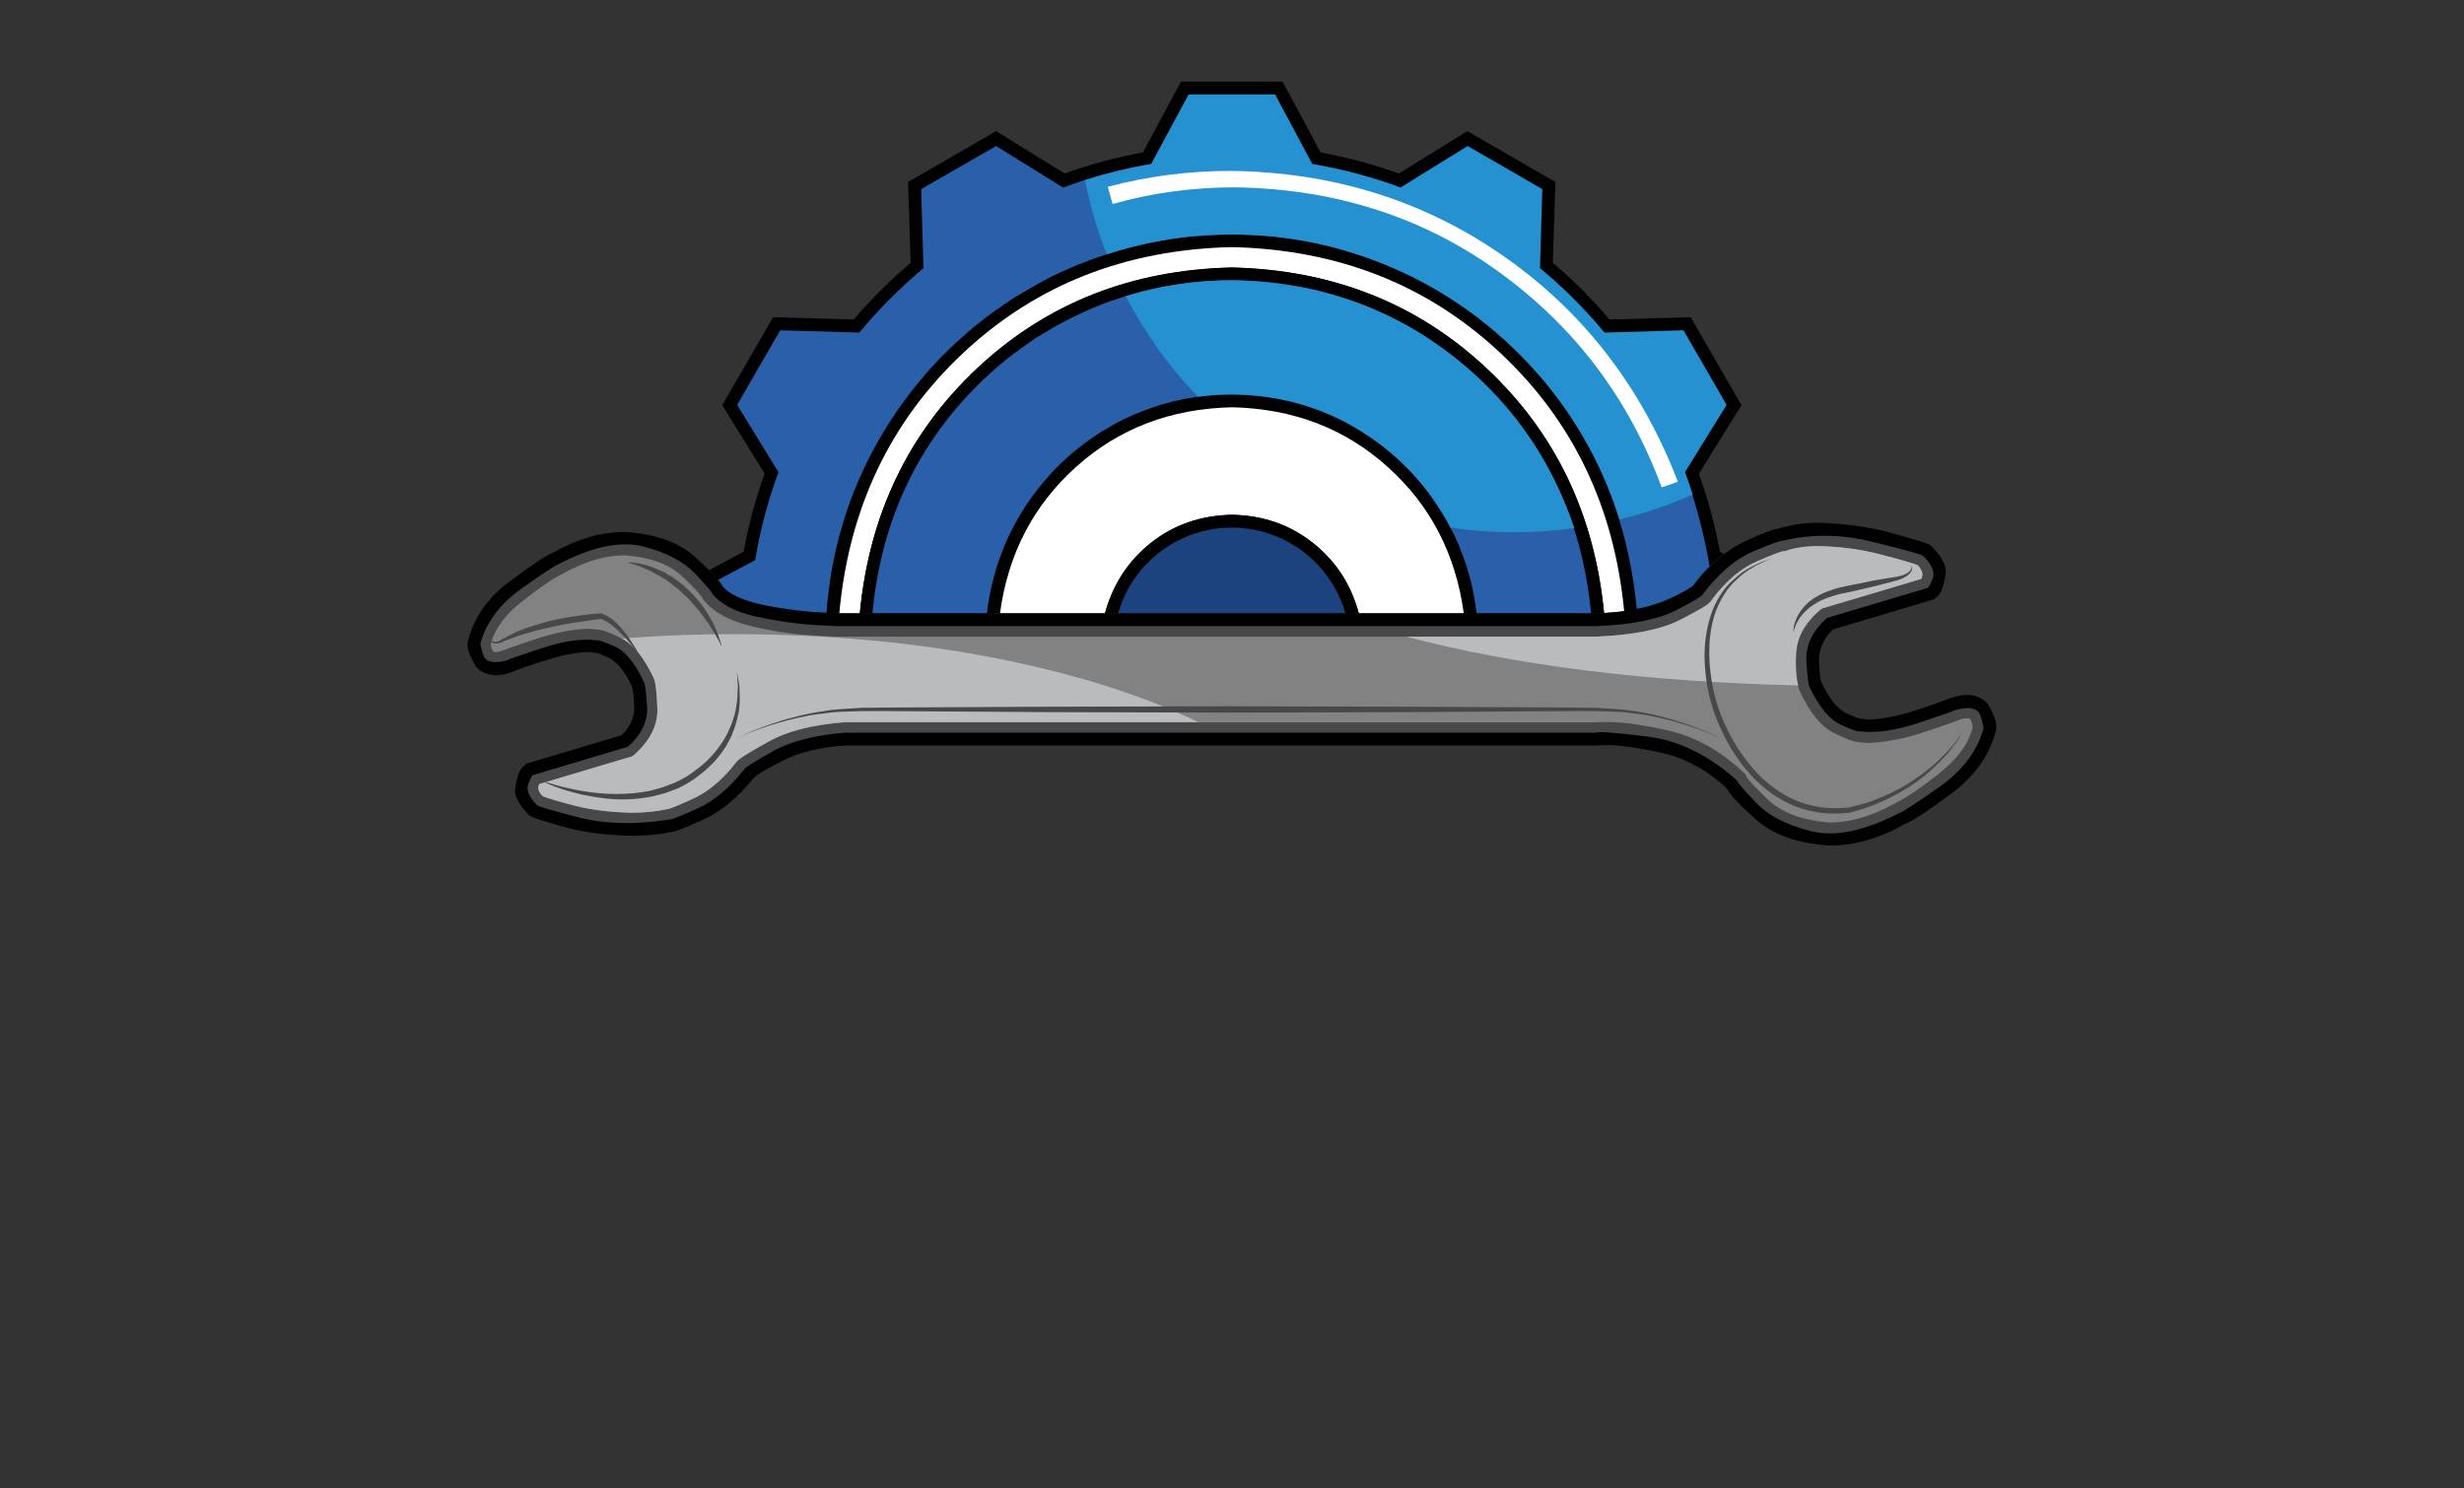 <svg width="480" height="290" xmlns="http://www.w3.org/2000/svg">

 <rect width="100%" height="100%" fill="#333333" stroke="none"/>

 <g>
  <title>background</title>
  <rect fill="none" id="canvas_background" height="402" width="582" y="-1" x="-1"/>
 </g>
 <g>
  <title>Layer 1</title>
  <g transform="matrix(1,0,0,1,0,0) matrix(1,0,0,1,-0.5,-0.5) " id="surface2">
   <path id="svg_1" fill-rule="evenodd" fill="rgb(0.392%,0.392%,0.392%)" d="m335.551,108c-0.969,-5.234 -2.336,-10.301 -4.102,-15.199l8.301,-13.352l-9.898,-17.148l-15.801,0.449c-3.367,-3.965 -7.051,-7.648 -11.051,-11.051l0.5,-15.75l-17.148,-9.898l-13.352,8.25c-4.934,-1.766 -10.016,-3.133 -15.25,-4.102l-7.398,-13.801l-19.801,0l-7.402,13.801c-5.266,0.969 -10.348,2.336 -15.25,4.102l-13.348,-8.25l-17.152,9.898l0.5,15.75c-4,3.402 -7.699,7.086 -11.098,11.051l-15.699,-0.449l-9.902,17.148l8.25,13.301c-1.766,4.934 -3.133,10.016 -4.098,15.25l-6.652,3.551c1.469,1.699 2.316,2.781 2.551,3.25c0.602,0.766 1.566,1.434 2.898,2c0,0 0,0 0,0c0.301,0.133 0.602,0.25 0.902,0.348c0.066,0.035 0.117,0.051 0.148,0.051c0.633,0.234 1.301,0.449 2,0.652c0.035,0.031 0.086,0.047 0.152,0.047c0.363,0.102 0.73,0.203 1.098,0.301c0.035,0 0.066,0 0.102,0c0.332,0.102 0.684,0.184 1.051,0.25c0.066,0 0.113,0.016 0.148,0.051c0.398,0.066 0.801,0.133 1.199,0.199c0.035,0.035 0.086,0.051 0.152,0.051c0.398,0.066 0.797,0.133 1.199,0.199c0,0 0.016,0 0.051,0c0.398,0.066 0.797,0.133 1.199,0.199c0.098,0.035 0.184,0.051 0.25,0.051c0.832,0.102 1.664,0.199 2.5,0.301c0.066,0 0.148,0.016 0.25,0.051c0.398,0.031 0.801,0.066 1.199,0.098c0.066,0 0.117,0 0.148,0c0.402,0.035 0.785,0.066 1.152,0.102c0.066,0 0.133,0 0.199,0c0.398,0.035 0.801,0.066 1.199,0.102c0.066,0 0.133,0 0.199,0c0.367,0.031 0.719,0.047 1.051,0.047c0.066,0 0.117,0 0.152,0c0.398,0.035 0.781,0.051 1.148,0.051c0.066,0 0.133,0 0.199,0c0.402,0.035 0.766,0.051 1.102,0.051l147.051,0c5.664,-0.199 10.082,-1 13.25,-2.398c3.199,-1.367 5.113,-2.367 5.75,-3c0.363,-0.566 0.75,-1.102 1.148,-1.602c0.035,-0.035 0.066,-0.066 0.102,-0.102c0.434,-0.5 0.863,-0.98 1.297,-1.449c0,0 0.02,-0.016 0.051,-0.051c0.902,-0.898 1.816,-1.73 2.75,-2.5c0.035,0 0.035,0 0,0c0.234,-0.164 0.449,-0.316 0.652,-0.449l-0.801,-0.449"/>
   <path id="svg_2" fill-rule="evenodd" fill="rgb(0.392%,0.392%,0.392%)" d="m296.852,69.898c-0.703,-0.73 -1.434,-1.449 -2.203,-2.148c-0.133,-0.133 -0.281,-0.285 -0.449,-0.449c-0.699,-0.633 -1.398,-1.25 -2.098,-1.852c-0.234,-0.199 -0.469,-0.398 -0.703,-0.598c-0.664,-0.566 -1.332,-1.117 -2,-1.652c-0.297,-0.234 -0.613,-0.465 -0.949,-0.699c-0.633,-0.5 -1.281,-0.984 -1.949,-1.449c-0.332,-0.266 -0.684,-0.516 -1.051,-0.75c-0.633,-0.434 -1.266,-0.867 -1.898,-1.301c-0.434,-0.266 -0.852,-0.535 -1.25,-0.801c-0.602,-0.367 -1.219,-0.734 -1.852,-1.098c-0.465,-0.27 -0.934,-0.535 -1.398,-0.801c-0.602,-0.336 -1.219,-0.668 -1.852,-1c-0.465,-0.266 -0.949,-0.516 -1.449,-0.75c-0.602,-0.336 -1.215,-0.633 -1.852,-0.902c-0.531,-0.266 -1.066,-0.516 -1.598,-0.75c-0.602,-0.266 -1.199,-0.516 -1.801,-0.75c-0.566,-0.23 -1.133,-0.465 -1.699,-0.699c-0.602,-0.234 -1.199,-0.449 -1.801,-0.648c-0.602,-0.234 -1.199,-0.434 -1.801,-0.602c-0.598,-0.199 -1.199,-0.398 -1.801,-0.598c-0.633,-0.168 -1.266,-0.352 -1.898,-0.551c-0.566,-0.168 -1.148,-0.316 -1.75,-0.449c-0.668,-0.168 -1.332,-0.316 -2,-0.453c-0.566,-0.164 -1.148,-0.297 -1.75,-0.398c-0.699,-0.133 -1.398,-0.266 -2.102,-0.398c-0.566,-0.102 -1.133,-0.184 -1.699,-0.25c-0.766,-0.137 -1.516,-0.234 -2.25,-0.301c-0.531,-0.066 -1.066,-0.133 -1.598,-0.199c-0.867,-0.066 -1.734,-0.137 -2.602,-0.203c-0.434,-0.031 -0.883,-0.066 -1.352,-0.098c-1.297,-0.066 -2.613,-0.102 -3.949,-0.102c-1.332,0 -2.664,0.035 -4,0.102c-0.434,0.031 -0.867,0.066 -1.301,0.098c-0.898,0.066 -1.766,0.137 -2.598,0.203c-0.535,0.066 -1.066,0.133 -1.602,0.199c-0.766,0.066 -1.531,0.164 -2.301,0.301c-0.566,0.066 -1.133,0.148 -1.699,0.25c-0.699,0.133 -1.398,0.266 -2.098,0.398c-0.602,0.133 -1.184,0.266 -1.75,0.398c-0.668,0.137 -1.336,0.285 -2,0.453c-0.602,0.164 -1.184,0.332 -1.75,0.5c-0.668,0.164 -1.316,0.348 -1.953,0.547c-0.566,0.168 -1.148,0.352 -1.75,0.551c-0.633,0.199 -1.23,0.402 -1.797,0.602c-0.637,0.234 -1.25,0.465 -1.852,0.699c-0.566,0.234 -1.133,0.449 -1.699,0.648c-0.602,0.27 -1.199,0.535 -1.801,0.801c-0.535,0.234 -1.066,0.484 -1.602,0.75c-0.633,0.266 -1.25,0.566 -1.848,0.902c-0.5,0.23 -1,0.48 -1.5,0.75c-0.602,0.332 -1.219,0.664 -1.852,1c-0.434,0.266 -0.883,0.531 -1.348,0.797c-0.637,0.367 -1.25,0.75 -1.852,1.152c-0.434,0.266 -0.867,0.531 -1.301,0.801c-0.633,0.434 -1.25,0.848 -1.848,1.25c-0.402,0.297 -0.785,0.582 -1.152,0.848c-0.633,0.434 -1.266,0.902 -1.898,1.402c-0.336,0.266 -0.668,0.531 -1,0.797c-0.668,0.5 -1.301,1.02 -1.902,1.551c-0.297,0.234 -0.598,0.484 -0.898,0.75c-0.633,0.566 -1.266,1.152 -1.898,1.75c-0.27,0.199 -0.52,0.418 -0.75,0.652c-0.668,0.633 -1.316,1.281 -1.953,1.949c-0.164,0.164 -0.348,0.348 -0.547,0.551c-0.668,0.73 -1.336,1.449 -2,2.148c-0.102,0.168 -0.219,0.316 -0.352,0.449c-0.699,0.766 -1.383,1.566 -2.051,2.402c-0.066,0.066 -0.117,0.113 -0.148,0.148c-10.133,12.535 -15.902,27.266 -17.301,44.199c0,0 0,0 0,0c0.867,0.035 1.699,0.051 2.5,0.051c1.832,-20.398 9.852,-37.266 24.051,-50.602c14.164,-13.332 31.633,-20.23 52.398,-20.699c20.668,0.469 38.086,7.336 52.25,20.602c14.168,13.234 22.234,30 24.199,50.301c0.836,-0.102 1.652,-0.234 2.453,-0.402c-1.902,-19.465 -9.352,-35.848 -22.352,-49.148c-0.035,-0.035 -0.082,-0.086 -0.148,-0.152"/>
   <path id="svg_3" fill-rule="evenodd" fill="rgb(100%,100%,100%)" d="m240.449,48.648c-20.734,0.469 -38.199,7.367 -52.398,20.703c-14.168,13.332 -22.184,30.215 -24.051,50.648c0.102,0 0.199,0 0.301,0l3.699,0c1.832,-19.266 9.465,-35.199 22.898,-47.801c13.434,-12.598 29.953,-19.133 49.551,-19.598c19.602,0.465 36.117,7 49.551,19.598c13.465,12.566 21.117,28.484 22.949,47.75c1.402,-0.066 2.719,-0.184 3.949,-0.348c-1.934,-20.301 -9.98,-37.086 -24.148,-50.352c-14.168,-13.266 -31.602,-20.133 -52.301,-20.602"/>
   <path id="svg_4" fill-rule="evenodd" fill="rgb(0.392%,0.392%,0.392%)" d="m240.5,52.648c-19.602,0.469 -36.133,7 -49.602,19.602c-13.434,12.602 -21.066,28.516 -22.898,47.75l2.5,0c1.602,-17.266 8.148,-31.801 19.648,-43.602c0.102,-0.066 0.184,-0.148 0.25,-0.25c0.602,-0.633 1.234,-1.25 1.902,-1.848c0.164,-0.133 0.316,-0.285 0.449,-0.449c0.602,-0.535 1.215,-1.066 1.852,-1.602c0.199,-0.199 0.414,-0.398 0.648,-0.602c0.566,-0.465 1.148,-0.934 1.75,-1.398c0.266,-0.234 0.551,-0.449 0.852,-0.648c0.566,-0.434 1.133,-0.867 1.699,-1.301c0.332,-0.234 0.648,-0.449 0.949,-0.652c0.566,-0.398 1.133,-0.781 1.699,-1.148c0.367,-0.234 0.734,-0.465 1.102,-0.699c0.566,-0.336 1.117,-0.668 1.648,-1c0.402,-0.234 0.801,-0.469 1.199,-0.699c0.566,-0.301 1.117,-0.602 1.652,-0.902c0.465,-0.234 0.914,-0.465 1.348,-0.699c0.535,-0.266 1.066,-0.516 1.602,-0.75c0.465,-0.234 0.949,-0.449 1.449,-0.648c0.5,-0.234 1.035,-0.469 1.602,-0.703c0.5,-0.199 1,-0.398 1.5,-0.598c0.531,-0.199 1.066,-0.402 1.598,-0.602c0.535,-0.199 1.066,-0.383 1.602,-0.551c0.535,-0.164 1.066,-0.332 1.602,-0.5c0.531,-0.164 1.082,-0.332 1.648,-0.5c0.535,-0.133 1.066,-0.266 1.602,-0.398c0.566,-0.133 1.148,-0.266 1.75,-0.398c0.531,-0.137 1.047,-0.25 1.547,-0.352c0.637,-0.133 1.27,-0.25 1.902,-0.352c0.5,-0.066 1,-0.148 1.5,-0.25c0.664,-0.098 1.332,-0.184 2,-0.25c0.465,-0.066 0.934,-0.113 1.398,-0.148c0.801,-0.102 1.586,-0.168 2.352,-0.199c0.367,-0.035 0.75,-0.066 1.148,-0.102c1.168,-0.031 2.352,-0.051 3.551,-0.051c1.168,0 2.332,0.02 3.5,0.051c0.398,0.035 0.801,0.066 1.199,0.102c0.766,0.066 1.535,0.133 2.301,0.199c0.465,0.035 0.934,0.082 1.398,0.148c0.703,0.066 1.387,0.152 2.051,0.25c0.5,0.102 1,0.184 1.5,0.25c0.633,0.102 1.25,0.219 1.852,0.352c0.531,0.102 1.051,0.215 1.551,0.352c0.598,0.133 1.199,0.266 1.797,0.398c0.535,0.133 1.051,0.266 1.551,0.398c0.566,0.168 1.133,0.336 1.699,0.5c0.535,0.168 1.066,0.336 1.602,0.5c0.535,0.203 1.066,0.387 1.602,0.551c0.531,0.199 1.066,0.402 1.598,0.602c0.5,0.199 1,0.398 1.5,0.598c0.535,0.234 1.066,0.469 1.602,0.703c0.465,0.199 0.934,0.414 1.398,0.648c0.566,0.234 1.117,0.484 1.652,0.75c0.434,0.234 0.863,0.465 1.297,0.699c0.566,0.301 1.117,0.602 1.652,0.902c0.398,0.23 0.801,0.465 1.199,0.699c0.566,0.301 1.133,0.633 1.699,1c0.336,0.234 0.684,0.465 1.051,0.699c0.602,0.367 1.168,0.75 1.699,1.148c0.336,0.203 0.652,0.418 0.949,0.652c0.602,0.434 1.184,0.867 1.75,1.301c0.27,0.199 0.535,0.414 0.801,0.648c0.602,0.465 1.199,0.934 1.801,1.398c0.199,0.203 0.418,0.402 0.648,0.602c0.602,0.535 1.203,1.066 1.801,1.602c0.168,0.164 0.336,0.316 0.5,0.449c0.633,0.598 1.266,1.215 1.902,1.848c0.066,0.102 0.133,0.184 0.199,0.25c11.5,11.801 18.066,26.336 19.699,43.602c0,0 0,0 0,0l0.852,0c0.566,0 1.113,-0.016 1.648,-0.051c-1.867,-19.234 -9.516,-35.148 -22.949,-47.75c-13.434,-12.566 -29.949,-19.082 -49.551,-19.551"/>
   <path id="svg_5" fill-rule="evenodd" fill="rgb(0.392%,0.392%,0.392%)" d="m284.852,107.102c-0.234,-0.535 -0.469,-1.086 -0.703,-1.652c-0.066,-0.133 -0.133,-0.266 -0.199,-0.398c-0.234,-0.5 -0.484,-1.016 -0.75,-1.551c-0.066,-0.133 -0.148,-0.285 -0.25,-0.449c-0.234,-0.469 -0.484,-0.934 -0.75,-1.402c-0.133,-0.199 -0.234,-0.383 -0.301,-0.547c-0.297,-0.434 -0.582,-0.887 -0.848,-1.352c-0.102,-0.168 -0.219,-0.332 -0.352,-0.5c-0.266,-0.465 -0.551,-0.898 -0.848,-1.301c-0.137,-0.199 -0.27,-0.383 -0.402,-0.551c-0.301,-0.434 -0.598,-0.848 -0.898,-1.25c-0.133,-0.164 -0.285,-0.332 -0.449,-0.5c-0.301,-0.398 -0.617,-0.797 -0.953,-1.199c-0.133,-0.164 -0.281,-0.332 -0.449,-0.5c-0.301,-0.398 -0.633,-0.781 -1,-1.148c-0.133,-0.168 -0.281,-0.336 -0.449,-0.5c-0.332,-0.367 -0.684,-0.734 -1.051,-1.102c-0.164,-0.133 -0.316,-0.266 -0.449,-0.398c-0.398,-0.367 -0.785,-0.734 -1.148,-1.102c-0.102,-0.066 -0.184,-0.133 -0.25,-0.199c-1.336,-1.199 -2.75,-2.316 -4.25,-3.352c-0.203,-0.164 -0.418,-0.332 -0.652,-0.5c-0.332,-0.23 -0.684,-0.449 -1.051,-0.648c-0.266,-0.199 -0.547,-0.383 -0.848,-0.551c-0.336,-0.199 -0.668,-0.398 -1,-0.598c-0.301,-0.168 -0.617,-0.352 -0.949,-0.551c-0.336,-0.168 -0.668,-0.336 -1,-0.5c-0.336,-0.199 -0.668,-0.383 -1,-0.551c-0.336,-0.133 -0.668,-0.285 -1,-0.449c-0.336,-0.168 -0.684,-0.336 -1.051,-0.5c-0.336,-0.133 -0.668,-0.266 -1,-0.402c-0.367,-0.164 -0.734,-0.316 -1.102,-0.449c-0.332,-0.133 -0.664,-0.25 -1,-0.348c-0.398,-0.137 -0.781,-0.27 -1.148,-0.402c-0.336,-0.098 -0.668,-0.199 -1,-0.301c-0.402,-0.133 -0.801,-0.25 -1.199,-0.348c-0.336,-0.102 -0.668,-0.184 -1,-0.25c-0.434,-0.133 -0.852,-0.234 -1.25,-0.301c-0.336,-0.102 -0.668,-0.184 -1,-0.25c-0.434,-0.066 -0.867,-0.133 -1.301,-0.199c-0.336,-0.066 -0.668,-0.133 -1,-0.199c-0.469,-0.035 -0.934,-0.086 -1.402,-0.152c-0.297,-0.031 -0.613,-0.066 -0.949,-0.098c-0.5,-0.066 -1.016,-0.117 -1.551,-0.152c-0.266,0 -0.531,-0.016 -0.797,-0.051c-0.77,-0.031 -1.551,-0.047 -2.352,-0.047c-0.801,0 -1.602,0.016 -2.398,0.047c-0.27,0.035 -0.535,0.051 -0.801,0.051c-0.5,0.035 -1.016,0.086 -1.551,0.152c-0.332,0.031 -0.648,0.066 -0.949,0.098c-0.469,0.035 -0.934,0.086 -1.402,0.152c-0.297,0.066 -0.613,0.133 -0.949,0.199c-0.465,0.066 -0.898,0.133 -1.301,0.199c-0.363,0.102 -0.699,0.184 -1,0.25c-0.434,0.066 -0.848,0.168 -1.25,0.301c-0.363,0.066 -0.715,0.148 -1.047,0.25c-0.367,0.098 -0.75,0.215 -1.152,0.348c-0.367,0.102 -0.715,0.203 -1.051,0.301c-0.363,0.133 -0.75,0.266 -1.148,0.402c-0.332,0.098 -0.668,0.215 -1,0.348c-0.367,0.133 -0.734,0.285 -1.102,0.449c-0.332,0.137 -0.664,0.27 -1,0.402c-0.363,0.164 -0.715,0.332 -1.047,0.5c-0.336,0.133 -0.668,0.281 -1,0.449c-0.336,0.168 -0.668,0.352 -1,0.551c-0.336,0.164 -0.668,0.332 -1,0.5c-0.301,0.199 -0.617,0.383 -0.953,0.551c-0.332,0.199 -0.664,0.398 -1,0.598c-0.266,0.168 -0.547,0.352 -0.848,0.551c-0.336,0.199 -0.684,0.418 -1.051,0.648c-0.199,0.168 -0.418,0.336 -0.648,0.5c-1.469,1.035 -2.887,2.152 -4.25,3.352c-0.066,0.066 -0.137,0.133 -0.203,0.199c-0.398,0.367 -0.797,0.734 -1.199,1.102c-0.133,0.133 -0.266,0.266 -0.398,0.398c-0.367,0.367 -0.734,0.75 -1.102,1.152c-0.164,0.133 -0.316,0.281 -0.449,0.449c-0.332,0.367 -0.668,0.75 -1,1.148c-0.168,0.168 -0.316,0.336 -0.449,0.5c-0.336,0.402 -0.652,0.801 -0.949,1.199c-0.168,0.168 -0.316,0.336 -0.453,0.5c-0.297,0.434 -0.598,0.852 -0.898,1.25c-0.133,0.168 -0.266,0.352 -0.398,0.551c-0.27,0.402 -0.551,0.836 -0.852,1.301c-0.102,0.168 -0.215,0.332 -0.352,0.5c-0.266,0.465 -0.531,0.918 -0.797,1.352c-0.102,0.199 -0.203,0.363 -0.301,0.5c-0.266,0.5 -0.535,0.98 -0.801,1.449c-0.066,0.164 -0.148,0.316 -0.25,0.449c-0.266,0.535 -0.516,1.051 -0.75,1.551c-0.066,0.133 -0.117,0.266 -0.148,0.398c-0.27,0.535 -0.52,1.102 -0.75,1.699c-0.035,0.035 -0.066,0.086 -0.102,0.152c-1.633,4 -2.699,8.234 -3.199,12.699l2.5,0c1.566,-11.566 6.516,-21.082 14.848,-28.551c8.301,-7.5 18.418,-11.367 30.352,-11.598c11.898,0.266 22.016,4.133 30.352,11.598c8.297,7.469 13.23,16.984 14.797,28.551l2.5,0c-0.5,-4.434 -1.566,-8.648 -3.199,-12.648c-0.031,-0.102 -0.066,-0.184 -0.098,-0.25"/>
   <path id="svg_6" fill-rule="evenodd" fill="rgb(100%,100%,100%)" d="m240.5,79.852c-11.934,0.266 -22.051,4.133 -30.352,11.598c-8.332,7.469 -13.281,16.984 -14.848,28.551l20.449,0c1.535,-5.602 4.516,-10.168 8.949,-13.699c4.469,-3.535 9.734,-5.367 15.801,-5.5c6.035,0.133 11.285,1.965 15.75,5.5c4.465,3.531 7.449,8.098 8.949,13.699l20.449,0c-1.566,-11.566 -6.516,-21.082 -14.848,-28.551c-8.301,-7.465 -18.402,-11.332 -30.301,-11.598"/>
   <path id="svg_7" fill-rule="evenodd" fill="rgb(0.392%,0.392%,0.392%)" d="m240.5,100.801c-6.066,0.098 -11.332,1.914 -15.801,5.449c-4.434,3.535 -7.414,8.117 -8.949,13.75l2.551,0c0.031,0 0.031,0 0,0c0.531,-1.801 1.266,-3.5 2.199,-5.102c0,-0.031 0,-0.047 0,-0.047c0.898,-1.566 1.984,-3.02 3.25,-4.352c0,-0.035 0.016,-0.051 0.051,-0.051c0.832,-0.867 1.715,-1.664 2.648,-2.398c0,0 0.016,-0.016 0.051,-0.051c0.465,-0.332 0.934,-0.668 1.398,-1c0.066,-0.035 0.137,-0.066 0.203,-0.102c0.934,-0.598 1.934,-1.133 3,-1.598c0.066,-0.035 0.133,-0.066 0.199,-0.102c0.5,-0.234 1.016,-0.434 1.551,-0.598c0.098,-0.035 0.184,-0.066 0.25,-0.102c0.566,-0.199 1.113,-0.367 1.648,-0.5c0,0 0.016,0 0.051,0c0.531,-0.133 1.082,-0.25 1.648,-0.352c0.102,-0.031 0.199,-0.047 0.301,-0.047c0.535,-0.102 1.082,-0.168 1.648,-0.203c0.102,-0.031 0.203,-0.047 0.301,-0.047c0.602,-0.035 1.199,-0.051 1.801,-0.051c0.566,0 1.148,0.016 1.75,0.051c0.102,0 0.199,0.016 0.301,0.047c0.566,0.035 1.133,0.102 1.699,0.203c0.066,0 0.168,0.016 0.301,0.047c0.531,0.102 1.066,0.219 1.598,0.352c0.035,0 0.051,0 0.051,0c0.566,0.133 1.117,0.301 1.652,0.5c0.098,0.035 0.184,0.066 0.25,0.102c0.531,0.164 1.047,0.363 1.547,0.598c0.066,0.035 0.137,0.066 0.203,0.102c1.066,0.465 2.082,1 3.047,1.598c0.035,0.035 0.086,0.066 0.152,0.102c0.465,0.332 0.934,0.668 1.398,1c0.035,0.035 0.051,0.051 0.051,0.051c0.965,0.734 1.852,1.531 2.648,2.398l0.102,0.051c1.234,1.332 2.301,2.785 3.199,4.352c0.035,0.031 0.051,0.047 0.051,0.047c0.898,1.602 1.617,3.301 2.148,5.102c0,0 0,0 0,0l2.551,0c-1.5,-5.633 -4.484,-10.215 -8.949,-13.75c-4.465,-3.535 -9.715,-5.352 -15.75,-5.449"/>
   <path id="svg_8" fill-rule="evenodd" fill="rgb(16.078%,37.647%,66.275%)" d="m153.801,119.199c0,0 0,0 0,0c2.633,0.367 5.215,0.602 7.75,0.699l-0.051,0c-2.5,-0.098 -5.066,-0.332 -7.699,-0.699"/>
   <path id="svg_9" fill-rule="evenodd" fill="rgb(16.078%,37.647%,66.275%)" d="m240.449,31.148c-11.598,0.066 -22.551,2.035 -32.848,5.902l-13.051,-8.102l-7.301,4.199l-7.301,4.203l0.449,15.398c-4.531,3.801 -8.699,7.984 -12.5,12.551l-15.398,-0.449l-4.199,7.25l-4.199,7.297l8.047,13.102c-2.031,5.5 -3.547,11.215 -4.547,17.148l-7.25,3.852c0,0.035 0,0.051 0,0.051c0.133,0.133 0.25,0.266 0.348,0.398c0,0 0,0 0,0c0.168,0.266 0.301,0.484 0.402,0.652c0.031,0 0.047,0.016 0.047,0.047c0.066,0.066 0.102,0.117 0.102,0.152c0.965,1.164 2.75,2.133 5.352,2.898c0,0 0.016,0 0.047,0c0.469,0.168 0.969,0.316 1.5,0.449c0.066,0 0.117,0 0.152,0c0.531,0.137 1.066,0.27 1.598,0.402c0.066,0 0.137,0 0.203,0c0.566,0.133 1.133,0.25 1.699,0.348c0.066,0 0.117,0 0.148,0c0.602,0.102 1.199,0.203 1.801,0.301c0,0 0,0 0,0c0.035,0 0.051,0 0.051,0c-0.035,0 -0.035,0 0,0c2.633,0.367 5.199,0.602 7.699,0.699c0,0 0,0 0,0c0,0 0,0 0,0c0.199,-2.73 0.535,-5.449 1,-8.148c0.832,-4.699 2.051,-9.25 3.648,-13.648c3.066,-8.203 7.301,-15.652 12.703,-22.352c0.031,-0.066 0.066,-0.117 0.098,-0.148c0.266,-0.336 0.535,-0.652 0.801,-0.953c0.434,-0.5 0.852,-1 1.25,-1.5c0.133,-0.133 0.25,-0.266 0.352,-0.398c0.664,-0.734 1.332,-1.449 2,-2.148c0.199,-0.203 0.383,-0.402 0.547,-0.602c0.668,-0.633 1.316,-1.266 1.953,-1.898c0.266,-0.234 0.516,-0.469 0.75,-0.703c0.633,-0.566 1.266,-1.133 1.898,-1.699c0.301,-0.266 0.602,-0.531 0.898,-0.801c0.137,-0.098 0.25,-0.199 0.352,-0.297c0.5,-0.402 1.016,-0.816 1.551,-1.25c0.332,-0.27 0.664,-0.535 1,-0.801c0.633,-0.469 1.266,-0.934 1.898,-1.402c0.367,-0.266 0.75,-0.531 1.152,-0.797c0.598,-0.434 1.215,-0.852 1.848,-1.25c0.434,-0.301 0.867,-0.586 1.301,-0.852c0.602,-0.367 1.215,-0.734 1.852,-1.102c0.465,-0.266 0.934,-0.531 1.398,-0.797c0.602,-0.367 1.199,-0.703 1.801,-1c0.5,-0.27 1,-0.535 1.5,-0.801c0.633,-0.301 1.25,-0.602 1.848,-0.902c0.535,-0.23 1.066,-0.465 1.602,-0.699c0.602,-0.266 1.199,-0.531 1.801,-0.801c0.598,-0.23 1.184,-0.449 1.75,-0.648c0.367,-0.168 0.75,-0.316 1.148,-0.449c0.234,-0.102 0.449,-0.184 0.652,-0.25c0.598,-0.199 1.199,-0.402 1.797,-0.602c0.602,-0.199 1.203,-0.398 1.801,-0.598c0.633,-0.203 1.266,-0.387 1.902,-0.551c0.566,-0.168 1.148,-0.316 1.75,-0.449c0.664,-0.168 1.332,-0.336 2,-0.5c0.598,-0.137 1.184,-0.25 1.75,-0.352c0.699,-0.168 1.414,-0.301 2.148,-0.398c0.535,-0.102 1.082,-0.203 1.648,-0.301c0.77,-0.102 1.535,-0.199 2.301,-0.301c0.535,-0.066 1.066,-0.133 1.602,-0.199c0.867,-0.066 1.734,-0.117 2.598,-0.152c0.434,-0.066 0.887,-0.098 1.352,-0.098c1.301,-0.102 2.617,-0.133 3.949,-0.102c1.336,-0.031 2.668,0 4,0.102c0.434,0 0.867,0.016 1.301,0.051c0.867,0.066 1.734,0.133 2.602,0.199c0.531,0.066 1.066,0.133 1.598,0.199c0.766,0.102 1.516,0.199 2.25,0.301c0.566,0.098 1.133,0.199 1.699,0.301c0.703,0.098 1.402,0.215 2.102,0.348c0.602,0.133 1.184,0.266 1.75,0.402c0.668,0.133 1.332,0.281 2,0.449c0.602,0.164 1.184,0.332 1.75,0.5c0.668,0.164 1.301,0.348 1.898,0.551c0.602,0.164 1.203,0.348 1.801,0.547c0.602,0.203 1.199,0.402 1.801,0.602c0.602,0.234 1.199,0.465 1.801,0.699c0.566,0.199 1.133,0.418 1.699,0.652c0.602,0.266 1.199,0.531 1.801,0.797c0.566,0.234 1.098,0.469 1.598,0.703c0.637,0.297 1.25,0.598 1.852,0.898c0.5,0.266 1,0.516 1.5,0.75c0.602,0.332 1.215,0.684 1.852,1.051c0.434,0.234 0.883,0.484 1.348,0.75c0.633,0.367 1.25,0.75 1.852,1.148c0.434,0.266 0.848,0.535 1.25,0.801c0.633,0.398 1.266,0.816 1.898,1.25c0.367,0.266 0.734,0.535 1.102,0.801c0.633,0.465 1.281,0.934 1.949,1.398c0.301,0.266 0.602,0.516 0.898,0.75c0.668,0.535 1.336,1.066 2,1.602c0.234,0.199 0.469,0.414 0.703,0.648c0.699,0.602 1.398,1.219 2.098,1.852c0.168,0.133 0.316,0.281 0.449,0.449c0.77,0.699 1.5,1.418 2.203,2.148c0.066,0.035 0.113,0.086 0.148,0.152c13.035,13.301 20.484,29.664 22.352,49.098c0,0 0,0 0,0c1.199,-0.23 2.297,-0.516 3.297,-0.848c2.336,-0.766 4.152,-1.535 5.453,-2.301c0.031,0 0.047,-0.016 0.047,-0.051c0.203,-0.066 0.367,-0.148 0.5,-0.25c0.035,0 0.066,-0.016 0.102,-0.051c0.234,-0.133 0.434,-0.266 0.602,-0.398c0.066,-0.035 0.133,-0.066 0.199,-0.102c0.066,-0.066 0.133,-0.113 0.199,-0.148c0.066,-0.035 0.133,-0.082 0.199,-0.148c0.066,-0.035 0.117,-0.051 0.152,-0.051c0.098,-0.102 0.184,-0.168 0.25,-0.199c0.297,-0.434 0.613,-0.867 0.949,-1.301c0.133,-0.168 0.266,-0.316 0.398,-0.449c0.168,-0.234 0.352,-0.453 0.551,-0.652c0.398,-0.465 0.832,-0.914 1.301,-1.348c0,0 0,0 0,0c-4,-23.066 -14.5,-42 -31.5,-56.801c-17.035,-14.766 -37.566,-22.402 -61.602,-22.902"/>
   <path id="svg_10" fill-rule="evenodd" fill="rgb(16.078%,37.647%,66.275%)" d="m290.801,76.352c-0.102,-0.066 -0.184,-0.137 -0.25,-0.203c-0.633,-0.633 -1.266,-1.266 -1.902,-1.898c-0.164,-0.133 -0.316,-0.266 -0.449,-0.398c-0.598,-0.566 -1.215,-1.117 -1.848,-1.652c-0.203,-0.199 -0.418,-0.383 -0.652,-0.551c-0.598,-0.5 -1.184,-0.98 -1.75,-1.449c-0.301,-0.234 -0.582,-0.449 -0.848,-0.648c-0.566,-0.434 -1.137,-0.852 -1.703,-1.25c-0.332,-0.234 -0.664,-0.469 -1,-0.699c-0.531,-0.402 -1.082,-0.785 -1.648,-1.152c-0.367,-0.234 -0.734,-0.465 -1.102,-0.699c-0.566,-0.332 -1.113,-0.668 -1.648,-1c-0.434,-0.234 -0.852,-0.465 -1.25,-0.699c-0.535,-0.301 -1.082,-0.602 -1.648,-0.902c-0.434,-0.23 -0.867,-0.449 -1.301,-0.648c-0.535,-0.266 -1.066,-0.535 -1.602,-0.801c-0.5,-0.234 -0.984,-0.449 -1.449,-0.648c-0.535,-0.234 -1.066,-0.469 -1.602,-0.699c-0.5,-0.203 -1,-0.402 -1.5,-0.602c-0.531,-0.199 -1.066,-0.398 -1.598,-0.602c-0.535,-0.164 -1.066,-0.332 -1.602,-0.5c-0.531,-0.199 -1.066,-0.383 -1.598,-0.547c-0.566,-0.137 -1.137,-0.285 -1.703,-0.453c-0.5,-0.164 -1.016,-0.316 -1.547,-0.449c-0.602,-0.133 -1.184,-0.266 -1.75,-0.398c-0.535,-0.102 -1.051,-0.219 -1.551,-0.352c-0.633,-0.098 -1.266,-0.199 -1.902,-0.301c-0.5,-0.098 -1,-0.184 -1.5,-0.25c-0.664,-0.098 -1.348,-0.199 -2.047,-0.297c-0.434,-0.035 -0.902,-0.086 -1.402,-0.152c-0.734,-0.066 -1.5,-0.133 -2.301,-0.199c-0.363,0 -0.75,-0.016 -1.148,-0.051c-1.168,-0.066 -2.352,-0.098 -3.551,-0.098c-1.164,0 -2.348,0.031 -3.551,0.098c-0.363,0 -0.75,0.016 -1.148,0.051c-0.766,0.066 -1.535,0.133 -2.301,0.199c-0.465,0.066 -0.934,0.117 -1.398,0.152c-0.699,0.098 -1.383,0.199 -2.051,0.297c-0.5,0.066 -1,0.152 -1.5,0.25c-0.633,0.102 -1.266,0.203 -1.898,0.301c-0.5,0.133 -1,0.25 -1.5,0.352c-0.602,0.133 -1.203,0.266 -1.801,0.398c-0.535,0.168 -1.051,0.316 -1.551,0.449c-0.566,0.137 -1.133,0.285 -1.699,0.453c-0.535,0.164 -1.066,0.348 -1.602,0.547c-0.531,0.168 -1.066,0.336 -1.598,0.5c-0.535,0.203 -1.066,0.402 -1.602,0.602c-0.5,0.199 -1,0.398 -1.5,0.602c-0.535,0.23 -1.066,0.465 -1.602,0.699c-0.465,0.199 -0.934,0.414 -1.398,0.648c-0.566,0.266 -1.117,0.535 -1.648,0.801c-0.434,0.199 -0.867,0.418 -1.301,0.648c-0.566,0.301 -1.117,0.602 -1.652,0.902c-0.398,0.234 -0.797,0.465 -1.199,0.699c-0.566,0.332 -1.133,0.668 -1.699,1c-0.367,0.234 -0.734,0.465 -1.102,0.699c-0.566,0.367 -1.113,0.75 -1.648,1.152c-0.332,0.23 -0.668,0.465 -1,0.699c-0.566,0.398 -1.133,0.816 -1.699,1.25c-0.266,0.199 -0.551,0.414 -0.852,0.648c-0.566,0.469 -1.148,0.949 -1.75,1.449c-0.199,0.168 -0.414,0.352 -0.648,0.551c-0.633,0.535 -1.234,1.086 -1.801,1.652c-0.168,0.133 -0.332,0.266 -0.5,0.398c-0.633,0.633 -1.266,1.266 -1.898,1.898c-0.066,0.066 -0.137,0.137 -0.203,0.203c-11.5,11.832 -18.066,26.383 -19.699,43.648l22.301,0c0.535,-4.465 1.617,-8.699 3.25,-12.699c0.035,-0.066 0.051,-0.133 0.051,-0.199c0.234,-0.566 0.484,-1.137 0.75,-1.703c0.066,-0.098 0.117,-0.215 0.148,-0.348c0.266,-0.5 0.535,-1.016 0.801,-1.551c0.066,-0.133 0.133,-0.285 0.199,-0.449c0.266,-0.469 0.535,-0.949 0.801,-1.449c0.102,-0.168 0.199,-0.336 0.301,-0.5c0.266,-0.469 0.551,-0.918 0.848,-1.352c0.102,-0.168 0.203,-0.352 0.301,-0.551c0.301,-0.434 0.602,-0.867 0.902,-1.301c0.133,-0.164 0.25,-0.332 0.348,-0.5c0.336,-0.434 0.652,-0.848 0.949,-1.25c0.137,-0.164 0.27,-0.332 0.402,-0.5c0.332,-0.434 0.648,-0.832 0.949,-1.199c0.168,-0.164 0.316,-0.332 0.449,-0.5c0.336,-0.398 0.668,-0.781 1,-1.148c0.168,-0.168 0.316,-0.336 0.449,-0.5c0.367,-0.367 0.734,-0.734 1.102,-1.102c0.133,-0.133 0.266,-0.266 0.398,-0.398c0.402,-0.367 0.801,-0.734 1.203,-1.102c0.066,-0.066 0.133,-0.133 0.199,-0.199c1.367,-1.199 2.801,-2.332 4.301,-3.398c0.199,-0.137 0.414,-0.285 0.648,-0.453c0.332,-0.23 0.684,-0.465 1.051,-0.699c0.266,-0.164 0.531,-0.332 0.801,-0.5c0.363,-0.199 0.715,-0.398 1.047,-0.598c0.301,-0.203 0.602,-0.387 0.902,-0.551c0.332,-0.168 0.664,-0.352 1,-0.551c0.332,-0.168 0.664,-0.332 1,-0.5c0.332,-0.168 0.664,-0.316 1,-0.449c0.367,-0.168 0.715,-0.336 1.051,-0.5c0.363,-0.133 0.715,-0.266 1.047,-0.402c0.336,-0.164 0.703,-0.316 1.102,-0.449c0.332,-0.133 0.668,-0.25 1,-0.348c0.367,-0.168 0.75,-0.301 1.148,-0.402c0.336,-0.133 0.668,-0.25 1,-0.348c0.402,-0.102 0.801,-0.203 1.203,-0.301c0.332,-0.102 0.664,-0.199 1,-0.301c0.434,-0.102 0.848,-0.184 1.25,-0.25c0.332,-0.102 0.664,-0.184 1,-0.25c0.434,-0.066 0.863,-0.133 1.297,-0.199c0.336,-0.066 0.668,-0.133 1,-0.199c0.469,-0.066 0.934,-0.117 1.402,-0.152c0.301,-0.066 0.598,-0.098 0.898,-0.098c0.535,-0.066 1.066,-0.117 1.602,-0.152c0.234,-0.031 0.484,-0.051 0.75,-0.051c0.801,-0.031 1.598,-0.047 2.398,-0.047c0.801,0 1.602,0.016 2.402,0.047c0.266,0 0.516,0.02 0.75,0.051c0.531,0.035 1.066,0.086 1.598,0.152c0.301,0 0.617,0.031 0.949,0.098c0.434,0.035 0.887,0.086 1.352,0.152c0.332,0.066 0.668,0.133 1,0.199c0.434,0.066 0.867,0.133 1.301,0.199c0.332,0.066 0.664,0.148 1,0.25c0.434,0.066 0.848,0.148 1.25,0.25c0.332,0.102 0.664,0.199 1,0.301c0.398,0.098 0.801,0.199 1.199,0.301c0.332,0.133 0.668,0.25 1,0.348c0.398,0.133 0.785,0.266 1.148,0.402c0.367,0.098 0.719,0.215 1.051,0.348c0.367,0.133 0.734,0.285 1.102,0.449c0.332,0.137 0.664,0.27 1,0.402c0.332,0.164 0.684,0.332 1.051,0.5c0.332,0.133 0.664,0.281 1,0.449c0.332,0.168 0.664,0.332 1,0.5c0.332,0.199 0.664,0.383 1,0.551c0.297,0.164 0.598,0.348 0.898,0.551c0.367,0.199 0.715,0.398 1.051,0.598c0.266,0.168 0.551,0.352 0.848,0.551c0.336,0.199 0.668,0.418 1,0.648c0.234,0.168 0.469,0.336 0.703,0.5c1.465,1.035 2.863,2.152 4.199,3.352c0.098,0.066 0.184,0.133 0.25,0.199c0.398,0.367 0.781,0.734 1.148,1.102c0.168,0.133 0.316,0.266 0.449,0.398c0.367,0.367 0.734,0.734 1.102,1.102c0.133,0.164 0.285,0.332 0.449,0.5c0.336,0.367 0.668,0.734 1,1.098c0.133,0.203 0.285,0.387 0.449,0.551c0.336,0.367 0.652,0.75 0.953,1.152c0.133,0.199 0.266,0.383 0.398,0.547c0.332,0.402 0.648,0.816 0.949,1.25c0.102,0.168 0.219,0.352 0.352,0.551c0.301,0.402 0.598,0.816 0.898,1.25c0.102,0.199 0.219,0.383 0.352,0.551c0.266,0.434 0.531,0.883 0.801,1.352c0.098,0.164 0.199,0.332 0.297,0.5c0.27,0.5 0.535,0.98 0.801,1.449c0.066,0.164 0.133,0.316 0.199,0.449c0.27,0.535 0.535,1.051 0.801,1.551c0.035,0.133 0.086,0.266 0.152,0.398c0.266,0.535 0.516,1.086 0.75,1.652c0.031,0.066 0.047,0.133 0.047,0.199c1.668,4 2.75,8.234 3.25,12.699l22.301,0c0,-0.035 0,-0.051 0,-0.051c-1.633,-17.234 -8.184,-31.766 -19.648,-43.598"/>
   <path id="svg_11" fill-rule="evenodd" fill="rgb(10.98%,26.275%,49.412%)" d="m260.449,114.898c0,0 0,0 0,0c-0.934,-1.598 -2.016,-3.066 -3.25,-4.398l-0.051,-0.051c-0.832,-0.867 -1.715,-1.648 -2.648,-2.348c-0.035,-0.035 -0.051,-0.066 -0.051,-0.102c-0.465,-0.332 -0.934,-0.648 -1.398,-0.949c-0.066,-0.035 -0.133,-0.066 -0.199,-0.102c-0.969,-0.633 -1.969,-1.184 -3,-1.648c-0.066,-0.035 -0.137,-0.066 -0.203,-0.102c-0.531,-0.199 -1.047,-0.398 -1.547,-0.598c-0.102,-0.035 -0.203,-0.066 -0.301,-0.102c-0.535,-0.168 -1.066,-0.332 -1.602,-0.5c-0.031,0 -0.051,0 -0.051,0c-0.531,-0.133 -1.082,-0.25 -1.648,-0.352c-0.102,0 -0.199,-0.016 -0.301,-0.047c-0.531,-0.066 -1.082,-0.137 -1.648,-0.203c-0.102,0 -0.219,-0.016 -0.352,-0.047c-0.566,-0.035 -1.148,-0.051 -1.75,-0.051c-0.598,0 -1.184,0.016 -1.75,0.051c-0.098,0.031 -0.215,0.047 -0.348,0.047c-0.535,0.035 -1.086,0.102 -1.652,0.203c-0.098,0.031 -0.199,0.047 -0.301,0.047c-0.531,0.102 -1.082,0.219 -1.648,0.352c0,0 0,0 0,0c-0.566,0.168 -1.117,0.332 -1.648,0.5c-0.102,0.035 -0.203,0.066 -0.301,0.102c-0.5,0.164 -1,0.363 -1.5,0.598c-0.066,0.035 -0.133,0.066 -0.199,0.102c-1.066,0.465 -2.086,1 -3.051,1.598c-0.066,0.066 -0.117,0.117 -0.152,0.152c-0.5,0.301 -0.965,0.617 -1.398,0.949c-0.035,0.035 -0.066,0.066 -0.102,0.102c-0.934,0.699 -1.797,1.48 -2.598,2.348c-0.035,0.035 -0.066,0.051 -0.102,0.051c-1.234,1.332 -2.316,2.801 -3.25,4.398c0,0 0,0 0,0c-0.898,1.602 -1.617,3.301 -2.148,5.102c0,0 0,0 0,0l44.301,0c0,0 0,0 0,0c-0.5,-1.801 -1.219,-3.5 -2.152,-5.102"/>
   <path id="svg_12" fill-rule="evenodd" fill="rgb(14.902%,56.863%,81.569%)" d="m336.852,79.398l-4.203,-7.297l-4.199,-7.25l-15.449,0.449c-3.766,-4.566 -7.934,-8.734 -12.5,-12.5l0.449,-15.449l-7.25,-4.203l-7.301,-4.199l-13.098,8.102c-5.5,-2.066 -11.219,-3.602 -17.152,-4.602l-7.25,-13.551l-16.848,0l-7.301,13.551c-4.398,0.766 -8.699,1.816 -12.898,3.152c1,4.965 2.414,9.781 4.25,14.449c3.5,-1.133 7.098,-2.035 10.797,-2.699c4.402,-0.77 8.918,-1.152 13.551,-1.152c4.633,0 9.168,0.383 13.602,1.152c4.699,0.832 9.25,2.066 13.648,3.699c8.668,3.199 16.484,7.715 23.449,13.551c3.668,3.066 7.02,6.398 10.051,10c5.836,7 10.367,14.832 13.602,23.5c0.434,1.199 0.832,2.398 1.199,3.598c4.965,-1.199 9.715,-2.816 14.25,-4.848c-0.465,-1.469 -0.965,-2.918 -1.5,-4.352l8.102,-13.102"/>
   <path id="svg_13" fill-rule="evenodd" fill="rgb(14.902%,56.863%,81.569%)" d="m240.449,55.102c-7.199,0.031 -14.082,1.066 -20.648,3.098c3.766,7.234 8.449,13.766 14.051,19.602c2.164,-0.301 4.363,-0.449 6.598,-0.449c9.402,0.098 17.816,2.5 25.25,7.199c7.469,4.664 13.25,10.914 17.352,18.75c4.098,0.598 8.25,0.898 12.449,0.898c3.965,0 7.867,-0.266 11.699,-0.801c-4.867,-14.266 -13.25,-25.816 -25.148,-34.648c-11.902,-8.832 -25.766,-13.383 -41.602,-13.648"/>
   <path id="svg_14" fill-rule="evenodd" fill="rgb(100%,100%,100%)" d="m241.148,37c19.469,0.301 36.566,5.785 51.301,16.449c14.766,10.668 25.352,24.668 31.75,42c1.066,-0.332 2.117,-0.699 3.152,-1.098c-7.102,-18.469 -18.418,-33.117 -33.953,-43.953c-15.531,-10.832 -33.266,-16.363 -53.199,-16.598c-8.133,0 -16.098,1.031 -23.898,3.098c0.301,1.137 0.617,2.25 0.949,3.352c7.633,-2.168 15.602,-3.25 23.898,-3.25"/>
   <path id="svg_15" fill-rule="evenodd" fill="rgb(0.392%,0.392%,0.392%)" d="m387.648,137.551c-1.031,-1.102 -2.363,-1.652 -4,-1.652c-0.934,0 -1.965,0.203 -3.098,0.602l-0.102,0c-1.633,0.699 -4.051,1.551 -7.25,2.551c-3.199,1 -6.031,1.551 -8.5,1.648c-0.633,-0.031 -1.051,-0.082 -1.25,-0.148l-0.199,0l-0.199,-0.051c-0.234,0.102 -1.199,-0.25 -2.902,-1.051c-1.699,-0.832 -3.281,-2.781 -4.75,-5.848c-0.266,-0.566 -0.449,-1.984 -0.547,-4.25c-0.066,-2.301 0.832,-4.367 2.699,-6.203l19.75,-5.898l0.449,-0.449c0.734,-0.301 1.332,-1.836 1.801,-4.602c0.164,-1.434 -0.75,-3.184 -2.75,-5.25l-0.352,-0.301l-0.449,-0.199c-0.465,-0.234 -2.801,-0.934 -7,-2.098c-4.234,-1.168 -8.934,-1.836 -14.102,-2c-3.031,0 -5.684,0.383 -7.949,1.148c-0.965,0.066 -3.184,0.918 -6.648,2.551c-3.5,1.598 -6.816,4.449 -9.949,8.551c-0.637,0.633 -2.535,1.648 -5.703,3.047c-3.199,1.367 -7.633,2.152 -13.297,2.352l-147,0c-4.336,-0.035 -8.867,-0.465 -13.602,-1.301c-4.734,-0.832 -7.883,-2.133 -9.449,-3.898c-0.367,-0.934 -2.152,-2.852 -5.352,-5.75c-3.164,-2.902 -7.766,-4.535 -13.801,-4.902c-4.5,0 -9.133,1.336 -13.898,4c-1.266,0.5 -4.051,2.352 -8.352,5.551c-4.297,3.168 -7.031,7.016 -8.199,11.551l-0.051,0.102l0,0.098c-0.332,1 0.203,2.668 1.602,5c1,1.066 2.301,1.602 3.898,1.602c0.902,0 1.867,-0.184 2.902,-0.551l0.098,-0.051c1.535,-0.633 3.816,-1.414 6.852,-2.348c3,-0.969 5.648,-1.484 7.949,-1.551c0.566,0 0.949,0.031 1.152,0.098l0.148,0.051l0.25,0c0.199,-0.098 1.082,0.234 2.648,1c1.566,0.766 3.035,2.566 4.402,5.402c0.234,0.531 0.398,1.848 0.5,3.949c0.098,2.098 -0.719,4 -2.449,5.699l-18.602,5.551l-0.398,0.449c-0.734,0.301 -1.316,1.785 -1.75,4.449c-0.168,1.367 0.699,3.035 2.598,5l0.352,0.301l0.398,0.148c0.336,0.234 2.316,0.867 5.949,1.902c3.668,1.066 8.117,1.664 13.352,1.801c2.867,0 5.551,-0.27 8.051,-0.801l0.051,-0.051c0.465,0.035 2.434,-0.734 5.898,-2.301c3.434,-1.566 6.715,-4.281 9.852,-8.148c0.699,-0.699 2.613,-1.836 5.75,-3.402c3.133,-1.598 7.148,-2.566 12.047,-2.898l146.352,0c0.035,-0.035 0.484,-0.051 1.352,-0.051c2.164,-0.133 5.699,0.301 10.598,1.301c4.902,0.965 9.383,3.332 13.449,7.102c0.566,1.23 2.535,3.316 5.902,6.25c3.332,2.898 8.082,4.531 14.25,4.898c4.734,0 9.617,-1.418 14.648,-4.25c1.367,-0.535 4.336,-2.484 8.902,-5.852c4.531,-3.363 7.434,-7.434 8.699,-12.199l0,-0.199c0.367,-1.035 -0.184,-2.766 -1.652,-5.199"/>
   <path id="svg_16" fill-rule="evenodd" fill="rgb(28.235%,28.235%,29.02%)" d="m381.398,138.852c-0.434,0.23 -2.863,1.082 -7.297,2.547c-4.434,1.434 -8.184,1.969 -11.25,1.602c-0.203,0.168 -1.418,-0.25 -3.652,-1.25c-2.234,-0.965 -4.281,-3.398 -6.148,-7.301c-0.234,-0.266 -0.449,-1.949 -0.652,-5.051c-0.199,-3.098 1.137,-5.934 4,-8.5l19.602,-5.848c0.199,-0.035 0.535,-0.652 1,-1.852c0.465,-1.199 -0.148,-2.664 -1.852,-4.398c-0.5,-0.336 -3.816,-1.25 -9.949,-2.75c-6.098,-1.5 -11.949,-1.551 -17.551,-0.152c-0.297,-0.098 -2.184,0.586 -5.648,2.051c-3.434,1.469 -6.699,4.25 -9.801,8.352c0,0.266 -1.734,1.301 -5.199,3.098c-3.5,1.801 -8.715,2.836 -15.648,3.102l-147,0c-0.234,0.035 -2.086,-0.051 -5.551,-0.25c-3.469,-0.234 -7.184,-0.785 -11.152,-1.648c-3.934,-0.902 -6.73,-2.367 -8.398,-4.402c0,-0.266 -1.117,-1.582 -3.352,-3.949c-2.266,-2.367 -5.598,-4.117 -10,-5.25c-4.434,-1.168 -9.914,-0.051 -16.449,3.352c-0.566,0.133 -2.965,1.699 -7.199,4.699c-4.234,3 -6.934,6.531 -8.102,10.598c-0.133,0.27 0.035,1.102 0.5,2.5c0.469,1.367 2,1.703 4.602,1c0.434,-0.23 2.734,-1.031 6.898,-2.398c4.168,-1.367 7.684,-1.867 10.551,-1.5c0.199,-0.133 1.352,0.25 3.449,1.148c2.102,0.902 4.02,3.203 5.75,6.902c0.234,0.266 0.453,1.848 0.652,4.75c0.199,2.898 -1.051,5.551 -3.75,7.949l-18.449,5.5c-0.203,0.066 -0.52,0.648 -0.953,1.75c-0.434,1.133 0.152,2.516 1.75,4.148c0.301,0.27 3.051,1.066 8.25,2.402c5.234,1.301 11.102,1.414 17.602,0.348c0.301,0.066 2.066,-0.633 5.301,-2.098c3.266,-1.469 6.332,-4.035 9.199,-7.699c0.102,-0.27 1.898,-1.402 5.398,-3.402c3.535,-2 8.27,-3.234 14.203,-3.699l146.25,0c0.531,-0.266 3.883,-0.016 10.047,0.75c6.168,0.766 12,3.633 17.5,8.602c0,0.297 1.203,1.699 3.602,4.199c2.367,2.531 5.898,4.398 10.602,5.598c4.699,1.234 10.531,0.051 17.5,-3.547c0.598,-0.168 3.148,-1.836 7.648,-5c4.5,-3.168 7.367,-6.918 8.602,-11.25c0.133,-0.301 -0.051,-1.184 -0.551,-2.652c-0.469,-1.5 -2.102,-1.867 -4.902,-1.098"/>
   <path id="svg_17" fill-rule="evenodd" fill="rgb(50.98%,50.98%,50.98%)" d="m357,160.75c-5.367,-0.367 -9.434,-1.883 -12.199,-4.551c-2.766,-2.664 -4.168,-4.215 -4.199,-4.648l-0.102,-0.199l-0.148,-0.152c-4.566,-4.367 -9.551,-7.164 -14.953,-8.398c-5.398,-1.199 -9.598,-1.734 -12.598,-1.602c-0.836,0 -1.352,0.016 -1.551,0.051l-146.199,0c-6.266,0.465 -11.25,1.734 -14.949,3.801c-3.734,2.066 -5.719,3.316 -5.953,3.75l-0.199,0.148l-0.148,0.199c-2.602,3.336 -5.402,5.684 -8.402,7.051c-3,1.336 -4.648,1.984 -4.949,1.949c-2.133,0.469 -4.449,0.703 -6.949,0.703c-4.199,-0.102 -7.898,-0.551 -11.102,-1.352c-3.199,-0.832 -5.266,-1.449 -6.199,-1.852c-0.5,-0.465 -0.781,-0.98 -0.848,-1.547c0,-0.336 0.066,-0.602 0.199,-0.801l18.098,-5.402l0.301,-0.25c3.234,-2.832 4.766,-5.914 4.602,-9.25c-0.168,-3.332 -0.418,-5.25 -0.75,-5.75l-0.051,-0.148c-1.801,-3.867 -3.852,-6.398 -6.148,-7.602c-2.301,-1.164 -3.836,-1.73 -4.602,-1.699c-0.633,-0.098 -1.332,-0.164 -2.102,-0.199c-3.266,0.168 -6.699,0.867 -10.297,2.102c-3.602,1.199 -5.652,1.914 -6.152,2.148c-0.633,0.199 -1.082,0.301 -1.348,0.301c-0.367,-0.035 -0.551,-0.086 -0.551,-0.152c-0.301,-0.5 -0.434,-1.016 -0.402,-1.547c0.77,-2.902 2.801,-5.637 6.102,-8.203c3.266,-2.598 5.965,-4.434 8.102,-5.5c4.164,-2.297 8.098,-3.449 11.797,-3.449c4.969,0.336 8.734,1.719 11.301,4.152c2.566,2.434 3.902,3.914 4,4.449l0.102,0.098c1.801,2.234 4.648,3.867 8.551,4.902c3.898,1 7.664,1.633 11.297,1.898c3.637,0.266 5.934,0.383 6.902,0.352l147.051,0c7.23,-0.301 12.699,-1.383 16.398,-3.25c3.699,-1.902 5.633,-3.051 5.801,-3.449l0.199,-0.152l0.148,-0.25c2.77,-3.699 5.734,-6.234 8.902,-7.598c3.164,-1.367 4.898,-2.02 5.199,-1.953l0.148,0l0.102,-0.047c1.832,-0.637 4.051,-0.953 6.648,-0.953c4.203,0.102 8.152,0.637 11.852,1.602c3.699,0.965 6.133,1.668 7.301,2.102c0.531,0.5 0.848,1.082 0.949,1.75c-0.035,0.398 -0.117,0.715 -0.25,0.949l-19.301,5.75l-0.301,0.199c-3.398,3 -5.016,6.266 -4.848,9.801c0.164,3.531 0.434,5.551 0.801,6.051l0.047,0.148c1.902,4.102 4.066,6.766 6.5,8c2.434,1.234 4.051,1.832 4.852,1.801c0.633,0.133 1.367,0.199 2.199,0.199c3.434,-0.168 7.066,-0.898 10.902,-2.199c3.832,-1.266 6.016,-2.035 6.547,-2.301c0.535,-0.199 1.02,-0.301 1.453,-0.301c0.465,0.035 0.699,0.102 0.699,0.199c0.332,0.566 0.484,1.152 0.449,1.75c-0.832,3.102 -3,6.035 -6.5,8.801c-3.5,2.766 -6.383,4.719 -8.648,5.852c-4.434,2.465 -8.637,3.699 -12.602,3.699"/>
   <path id="svg_18" fill-rule="evenodd" fill="rgb(72.941%,73.333%,74.118%)" d="m143.801,124.051c-7.602,0 -14.984,0.281 -22.152,0.848c2.27,1.203 4.316,3.734 6.152,7.602l0.051,0.148c0.332,0.469 0.566,2.367 0.699,5.703c0.164,3.363 -1.367,6.465 -4.602,9.297l-0.301,0.203l-18.098,5.398c-0.133,0.234 -0.199,0.5 -0.199,0.801c0.098,0.598 0.383,1.117 0.848,1.551c0.934,0.398 3,1.016 6.199,1.848c3.203,0.836 6.902,1.301 11.102,1.402c2.535,0 4.867,-0.234 7,-0.703c0.301,0.035 1.934,-0.633 4.898,-2c3,-1.332 5.801,-3.664 8.402,-7l0.148,-0.199l0.199,-0.199c0.27,-0.398 2.25,-1.633 5.953,-3.699c3.699,-2.102 8.699,-3.383 15,-3.852l68.848,0c-11,-5.301 -24.215,-9.465 -39.648,-12.5c-15.469,-3.031 -32.301,-4.582 -50.5,-4.648"/>
   <path id="svg_19" fill-rule="evenodd" fill="rgb(72.941%,73.333%,74.118%)" d="m354.898,106.898c-2.598,0 -4.797,0.316 -6.598,0.953l-0.152,0.047l-0.098,0c-0.336,-0.066 -2.086,0.586 -5.25,1.953c-3.168,1.363 -6.133,3.898 -8.902,7.598l-0.148,0.25l-0.199,0.152c-0.168,0.398 -2.102,1.547 -5.801,3.449c-3.699,1.867 -9.168,2.949 -16.398,3.25l-36.902,0c21.402,5.633 46.852,8.801 76.352,9.5c-0.469,-1.535 -0.586,-3.785 -0.352,-6.75c0.266,-2.969 1.836,-5.652 4.699,-8.051l0.301,-0.199l19.301,-5.75c0.168,-0.234 0.25,-0.551 0.25,-0.949c-0.102,-0.668 -0.418,-1.25 -0.949,-1.75c-1.133,-0.434 -3.566,-1.137 -7.301,-2.102c-3.699,-0.965 -7.648,-1.5 -11.852,-1.602"/>
   <path id="svg_20" fill-rule="evenodd" fill="rgb(28.235%,28.235%,29.02%)" d="m345.852,109.25c0,0 -0.352,0.133 -1.051,0.398c-0.336,0.137 -0.734,0.316 -1.199,0.551c-0.5,0.199 -1.035,0.484 -1.602,0.852c-1.199,0.633 -2.465,1.617 -3.801,2.949c-1.301,1.332 -2.398,3.066 -3.301,5.199c-0.832,2.133 -1.297,4.535 -1.398,7.199c-0.102,2.637 0.133,5.352 0.699,8.152c0.566,2.832 1.535,5.598 2.902,8.301c1.332,2.699 3,5.199 5,7.5c2.031,2.332 4.383,4.184 7.047,5.547c1.301,0.668 2.668,1.168 4.102,1.5c0.699,0.168 1.398,0.301 2.102,0.402c0.73,0.098 1.449,0.148 2.148,0.148c0.699,0.035 1.398,0.016 2.102,-0.051c0.363,0 0.699,-0.016 1,-0.047c0.332,-0.066 0.664,-0.152 1,-0.25c1.332,-0.301 2.613,-0.684 3.848,-1.152c2.469,-0.934 4.684,-2 6.652,-3.199c0.965,-0.633 1.883,-1.25 2.75,-1.852c0.398,-0.332 0.797,-0.648 1.199,-0.949c0.398,-0.301 0.766,-0.598 1.098,-0.898c0.734,-0.633 1.367,-1.234 1.902,-1.801c0.598,-0.566 1.117,-1.117 1.551,-1.648c0.863,-1.035 1.5,-1.852 1.898,-2.453c0.434,-0.598 0.648,-0.898 0.648,-0.898c0,0 -0.199,0.301 -0.598,0.898c-0.367,0.668 -0.969,1.535 -1.801,2.602c-0.398,0.535 -0.883,1.102 -1.449,1.699c-0.535,0.633 -1.152,1.266 -1.852,1.902c-1.367,1.332 -3.031,2.648 -5,3.949c-1.965,1.266 -4.199,2.414 -6.699,3.449c-1.234,0.5 -2.535,0.934 -3.898,1.301c-0.367,0.098 -0.719,0.199 -1.051,0.301c-0.402,0.031 -0.785,0.066 -1.152,0.098c-0.699,0.066 -1.434,0.086 -2.199,0.051c-0.734,0 -1.465,-0.051 -2.199,-0.148c-0.766,-0.102 -1.516,-0.234 -2.25,-0.402c-1.5,-0.332 -2.949,-0.848 -4.352,-1.551c-2.832,-1.434 -5.297,-3.348 -7.398,-5.75c-2.102,-2.398 -3.816,-5.016 -5.148,-7.848c-1.367,-2.766 -2.336,-5.617 -2.902,-8.551c-1.133,-5.965 -0.766,-11.234 1.102,-15.801c0.965,-2.199 2.164,-3.949 3.598,-5.25c1.402,-1.332 2.734,-2.281 4,-2.848c0.602,-0.336 1.152,-0.602 1.652,-0.801c0.465,-0.199 0.883,-0.352 1.25,-0.449c0.664,-0.234 1.016,-0.352 1.051,-0.352"/>
   <path id="svg_21" fill-rule="evenodd" fill="rgb(28.235%,28.235%,29.02%)" d="m144,144.398c0,0 0.648,-0.316 1.949,-0.949c1.301,-0.633 3.219,-1.367 5.75,-2.199c1.234,-0.434 2.633,-0.832 4.199,-1.199c0.77,-0.199 1.586,-0.383 2.453,-0.551c0.832,-0.168 1.715,-0.316 2.648,-0.449c0.898,-0.168 1.832,-0.285 2.801,-0.352c1,-0.066 2.016,-0.133 3.051,-0.199c0.5,-0.035 1.016,-0.066 1.547,-0.102c0.535,0 1.086,0 1.652,0c1.066,0 2.164,-0.016 3.301,-0.047c9.199,-0.035 19.531,-0.086 31,-0.152c11.465,-0.031 23.297,-0.066 35.5,-0.098c12.23,0.031 24.082,0.066 35.547,0.098c11.469,0.066 21.801,0.117 31,0.152c1.102,0.031 2.203,0.047 3.301,0.047c0.535,0 1.066,0 1.602,0c0.531,0.035 1.066,0.066 1.598,0.102c1.035,0.066 2.035,0.133 3,0.199c1,0.066 1.953,0.184 2.852,0.352c0.934,0.133 1.816,0.281 2.648,0.449c0.836,0.168 1.652,0.352 2.453,0.551c1.531,0.367 2.934,0.766 4.199,1.199c2.531,0.832 4.449,1.566 5.75,2.199c1.266,0.633 1.914,0.949 1.949,0.949c-0.035,0 -0.699,-0.297 -2,-0.898c-1.301,-0.602 -3.215,-1.285 -5.75,-2.051c-1.266,-0.398 -2.684,-0.766 -4.25,-1.098c-0.766,-0.168 -1.566,-0.336 -2.398,-0.5c-0.867,-0.137 -1.75,-0.25 -2.652,-0.352c-0.898,-0.133 -1.832,-0.234 -2.801,-0.301c-1,-0.031 -2.016,-0.066 -3.047,-0.098c-0.5,-0.035 -1.02,-0.051 -1.551,-0.051c-0.535,0 -1.066,0 -1.602,0c-1.066,0 -2.164,0 -3.301,0c-9.199,0.066 -19.531,0.133 -31,0.199c-11.465,0.035 -23.316,0.066 -35.547,0.102c-12.203,-0.035 -24.035,-0.066 -35.5,-0.102c-11.469,-0.066 -21.801,-0.133 -31,-0.199c-1.137,0 -2.234,0 -3.301,0c-0.566,0 -1.117,0 -1.652,0c-0.5,0 -1.016,0.016 -1.547,0.051c-1.035,0.031 -2.035,0.066 -3,0.098c-0.969,0.066 -1.902,0.168 -2.801,0.301c-0.934,0.102 -1.816,0.215 -2.652,0.352c-0.832,0.164 -1.648,0.332 -2.449,0.5c-1.531,0.332 -2.934,0.699 -4.199,1.098c-2.535,0.766 -4.465,1.449 -5.801,2.051c-1.301,0.602 -1.949,0.898 -1.949,0.898"/>
   <path id="svg_22" fill-rule="evenodd" fill="rgb(28.235%,28.235%,29.02%)" d="m105.648,152.5c0.035,0.035 0.785,0.266 2.25,0.699c1.434,0.469 3.418,0.934 5.953,1.402c1.266,0.23 2.613,0.398 4.047,0.5c1.469,0.098 2.984,0.113 4.551,0.047c1.566,-0.066 3.168,-0.266 4.801,-0.598c0.766,-0.199 1.551,-0.418 2.352,-0.652c0.797,-0.297 1.582,-0.598 2.348,-0.898c1.5,-0.668 2.902,-1.516 4.199,-2.551c1.336,-0.965 2.5,-2.051 3.5,-3.25c0.5,-0.598 0.969,-1.215 1.402,-1.848c0.398,-0.602 0.766,-1.219 1.098,-1.852c0.301,-0.668 0.586,-1.301 0.852,-1.898c0.234,-0.637 0.434,-1.25 0.602,-1.852c0.164,-0.633 0.281,-1.234 0.348,-1.801c0.102,-0.566 0.168,-1.098 0.199,-1.598c0.035,-0.5 0.051,-0.984 0.051,-1.453c0.035,-0.199 0.051,-0.414 0.051,-0.648c-0.035,-0.199 -0.051,-0.383 -0.051,-0.551c-0.098,-1.531 -0.148,-2.316 -0.148,-2.348c0,0.031 0.133,0.797 0.398,2.297c0.035,0.203 0.066,0.402 0.102,0.602c0,0.199 0,0.418 0,0.648c0.031,0.469 0.051,0.953 0.051,1.453c0.031,0.531 0.016,1.098 -0.051,1.699c-0.035,0.301 -0.066,0.598 -0.102,0.898c-0.031,0.301 -0.098,0.617 -0.199,0.949c-0.133,0.637 -0.301,1.285 -0.5,1.953c-0.234,0.664 -0.484,1.348 -0.75,2.047c-0.332,0.668 -0.699,1.352 -1.102,2.051c-0.434,0.668 -0.898,1.316 -1.398,1.949c-0.266,0.301 -0.535,0.617 -0.801,0.953c-0.301,0.297 -0.598,0.598 -0.898,0.898c-0.602,0.602 -1.234,1.148 -1.902,1.648c-1.363,1.102 -2.848,2.02 -4.449,2.75c-0.832,0.301 -1.648,0.602 -2.449,0.902c-0.832,0.234 -1.668,0.449 -2.5,0.648c-1.699,0.336 -3.367,0.516 -5,0.551c-1.633,0.035 -3.184,-0.051 -4.648,-0.25c-1.5,-0.199 -2.867,-0.434 -4.102,-0.699c-2.566,-0.633 -4.551,-1.25 -5.949,-1.852c-1.402,-0.598 -2.117,-0.914 -2.152,-0.949"/>
   <path id="svg_23" fill-rule="evenodd" fill="rgb(28.235%,28.235%,29.02%)" d="m141.102,126.5c0,-0.035 -0.168,-0.367 -0.5,-1c-0.336,-0.668 -0.836,-1.516 -1.5,-2.551c-0.301,-0.5 -0.652,-1.031 -1.051,-1.598c-0.402,-0.566 -0.836,-1.152 -1.301,-1.75c-0.465,-0.566 -0.965,-1.152 -1.5,-1.75c-0.5,-0.566 -1.051,-1.117 -1.648,-1.652l-0.852,-0.801c-0.301,-0.266 -0.617,-0.516 -0.949,-0.75c-0.301,-0.23 -0.602,-0.465 -0.902,-0.699c-0.297,-0.234 -0.613,-0.449 -0.949,-0.648c-0.598,-0.402 -1.215,-0.75 -1.848,-1.051c-0.301,-0.168 -0.586,-0.332 -0.852,-0.5c-0.301,-0.133 -0.582,-0.25 -0.852,-0.352c-0.566,-0.266 -1.066,-0.48 -1.5,-0.648c-0.5,-0.168 -0.914,-0.301 -1.25,-0.398c-0.664,-0.234 -1.016,-0.352 -1.047,-0.352c0,0 0.363,0.035 1.098,0.102c0.367,0.066 0.801,0.133 1.301,0.199c0.5,0.098 1.051,0.234 1.648,0.398c0.301,0.102 0.602,0.199 0.902,0.301c0.332,0.133 0.648,0.266 0.949,0.398c0.332,0.137 0.684,0.285 1.051,0.453c0.332,0.133 0.664,0.316 1,0.547c0.332,0.168 0.664,0.367 1,0.602c0.332,0.199 0.664,0.434 1,0.699c0.332,0.234 0.664,0.484 1,0.75l0.898,0.852c0.602,0.566 1.168,1.148 1.699,1.75c0.535,0.633 1.035,1.266 1.5,1.898c0.867,1.301 1.566,2.516 2.102,3.652c0.5,1.164 0.852,2.098 1.051,2.797c0.234,0.703 0.332,1.066 0.301,1.102"/>
   <path id="svg_24" fill-rule="evenodd" fill="rgb(28.235%,28.235%,29.02%)" d="m125,128.102c-0.535,-0.734 -1.082,-1.453 -1.648,-2.152c-0.566,-0.664 -1.168,-1.316 -1.801,-1.949c-0.602,-0.633 -1.25,-1.215 -1.949,-1.75c-0.168,-0.133 -0.336,-0.25 -0.5,-0.352c-0.168,-0.133 -0.352,-0.25 -0.551,-0.348c-0.367,-0.199 -0.734,-0.367 -1.102,-0.5l0.199,0.051c-0.797,0.066 -1.598,0.164 -2.398,0.297c-0.832,0.102 -1.648,0.219 -2.449,0.352c-0.801,0.133 -1.602,0.266 -2.402,0.398l-2.398,0.5l-2.398,0.551c-0.801,0.199 -1.586,0.418 -2.352,0.652l-1.199,0.348c-0.367,0.102 -0.75,0.234 -1.152,0.402c-0.73,0.297 -1.5,0.582 -2.297,0.848l0.047,0c-0.297,0.168 -0.613,0.285 -0.949,0.352c-0.301,0.098 -0.633,0.117 -1,0.051c-0.164,-0.066 -0.316,-0.152 -0.449,-0.25c-0.133,-0.102 -0.234,-0.234 -0.301,-0.402c-0.164,-0.266 -0.266,-0.566 -0.301,-0.898c0.102,0.301 0.234,0.566 0.402,0.801c0.098,0.133 0.215,0.23 0.348,0.297c0.102,0.066 0.234,0.117 0.402,0.152c0.266,0.031 0.531,0 0.801,-0.102c0.266,-0.133 0.516,-0.281 0.75,-0.449l0.047,0c0.734,-0.398 1.469,-0.785 2.203,-1.148c0.363,-0.203 0.75,-0.367 1.148,-0.5l1.199,-0.453l1.152,-0.398c0.398,-0.133 0.797,-0.25 1.199,-0.352l2.398,-0.699l2.449,-0.5c0.836,-0.164 1.652,-0.301 2.453,-0.398c1.664,-0.266 3.332,-0.449 5,-0.551l0.098,0l0.102,0.051l0.648,0.301c0.234,0.098 0.449,0.215 0.652,0.348c0.199,0.133 0.383,0.266 0.547,0.402c0.203,0.133 0.387,0.281 0.551,0.449c0.699,0.598 1.336,1.266 1.902,2c0.566,0.699 1.082,1.434 1.547,2.199c0.5,0.734 0.953,1.516 1.352,2.352"/>
   <path id="svg_25" fill-rule="evenodd" fill="rgb(28.235%,28.235%,29.02%)" d="m349.852,123.75c-0.035,0 0,-0.418 0.098,-1.25c0.102,-0.367 0.25,-0.816 0.449,-1.352c0.203,-0.531 0.52,-1.098 0.953,-1.699c0.398,-0.566 0.898,-1.117 1.5,-1.648c0.332,-0.234 0.664,-0.484 1,-0.75c0.363,-0.199 0.75,-0.418 1.148,-0.652c0.766,-0.398 1.582,-0.73 2.449,-1c0.434,-0.164 0.883,-0.297 1.352,-0.398l1.301,-0.301c1.797,-0.367 3.531,-0.715 5.199,-1.051c1.664,-0.297 3.184,-0.547 4.551,-0.75c1.332,-0.23 2.266,-0.648 2.797,-1.25c0.203,-0.297 0.285,-0.566 0.25,-0.797c-0.031,-0.203 -0.047,-0.301 -0.047,-0.301c0,0 0.031,0.098 0.098,0.301c0.102,0.23 0.066,0.547 -0.098,0.949c-0.5,0.801 -1.453,1.398 -2.852,1.801c-1.332,0.332 -2.816,0.715 -4.449,1.148c-1.668,0.398 -3.383,0.801 -5.152,1.199l-1.348,0.25c-0.402,0.102 -0.816,0.219 -1.25,0.352c-0.801,0.234 -1.586,0.516 -2.352,0.848c-0.367,0.168 -0.715,0.352 -1.051,0.551c-0.332,0.199 -0.648,0.402 -0.949,0.602c-0.598,0.434 -1.117,0.883 -1.551,1.348c-0.465,0.5 -0.832,0.984 -1.098,1.453c-0.266,0.465 -0.469,0.883 -0.602,1.25c-0.266,0.73 -0.383,1.113 -0.348,1.148"/>
  </g>
 </g>
</svg>
